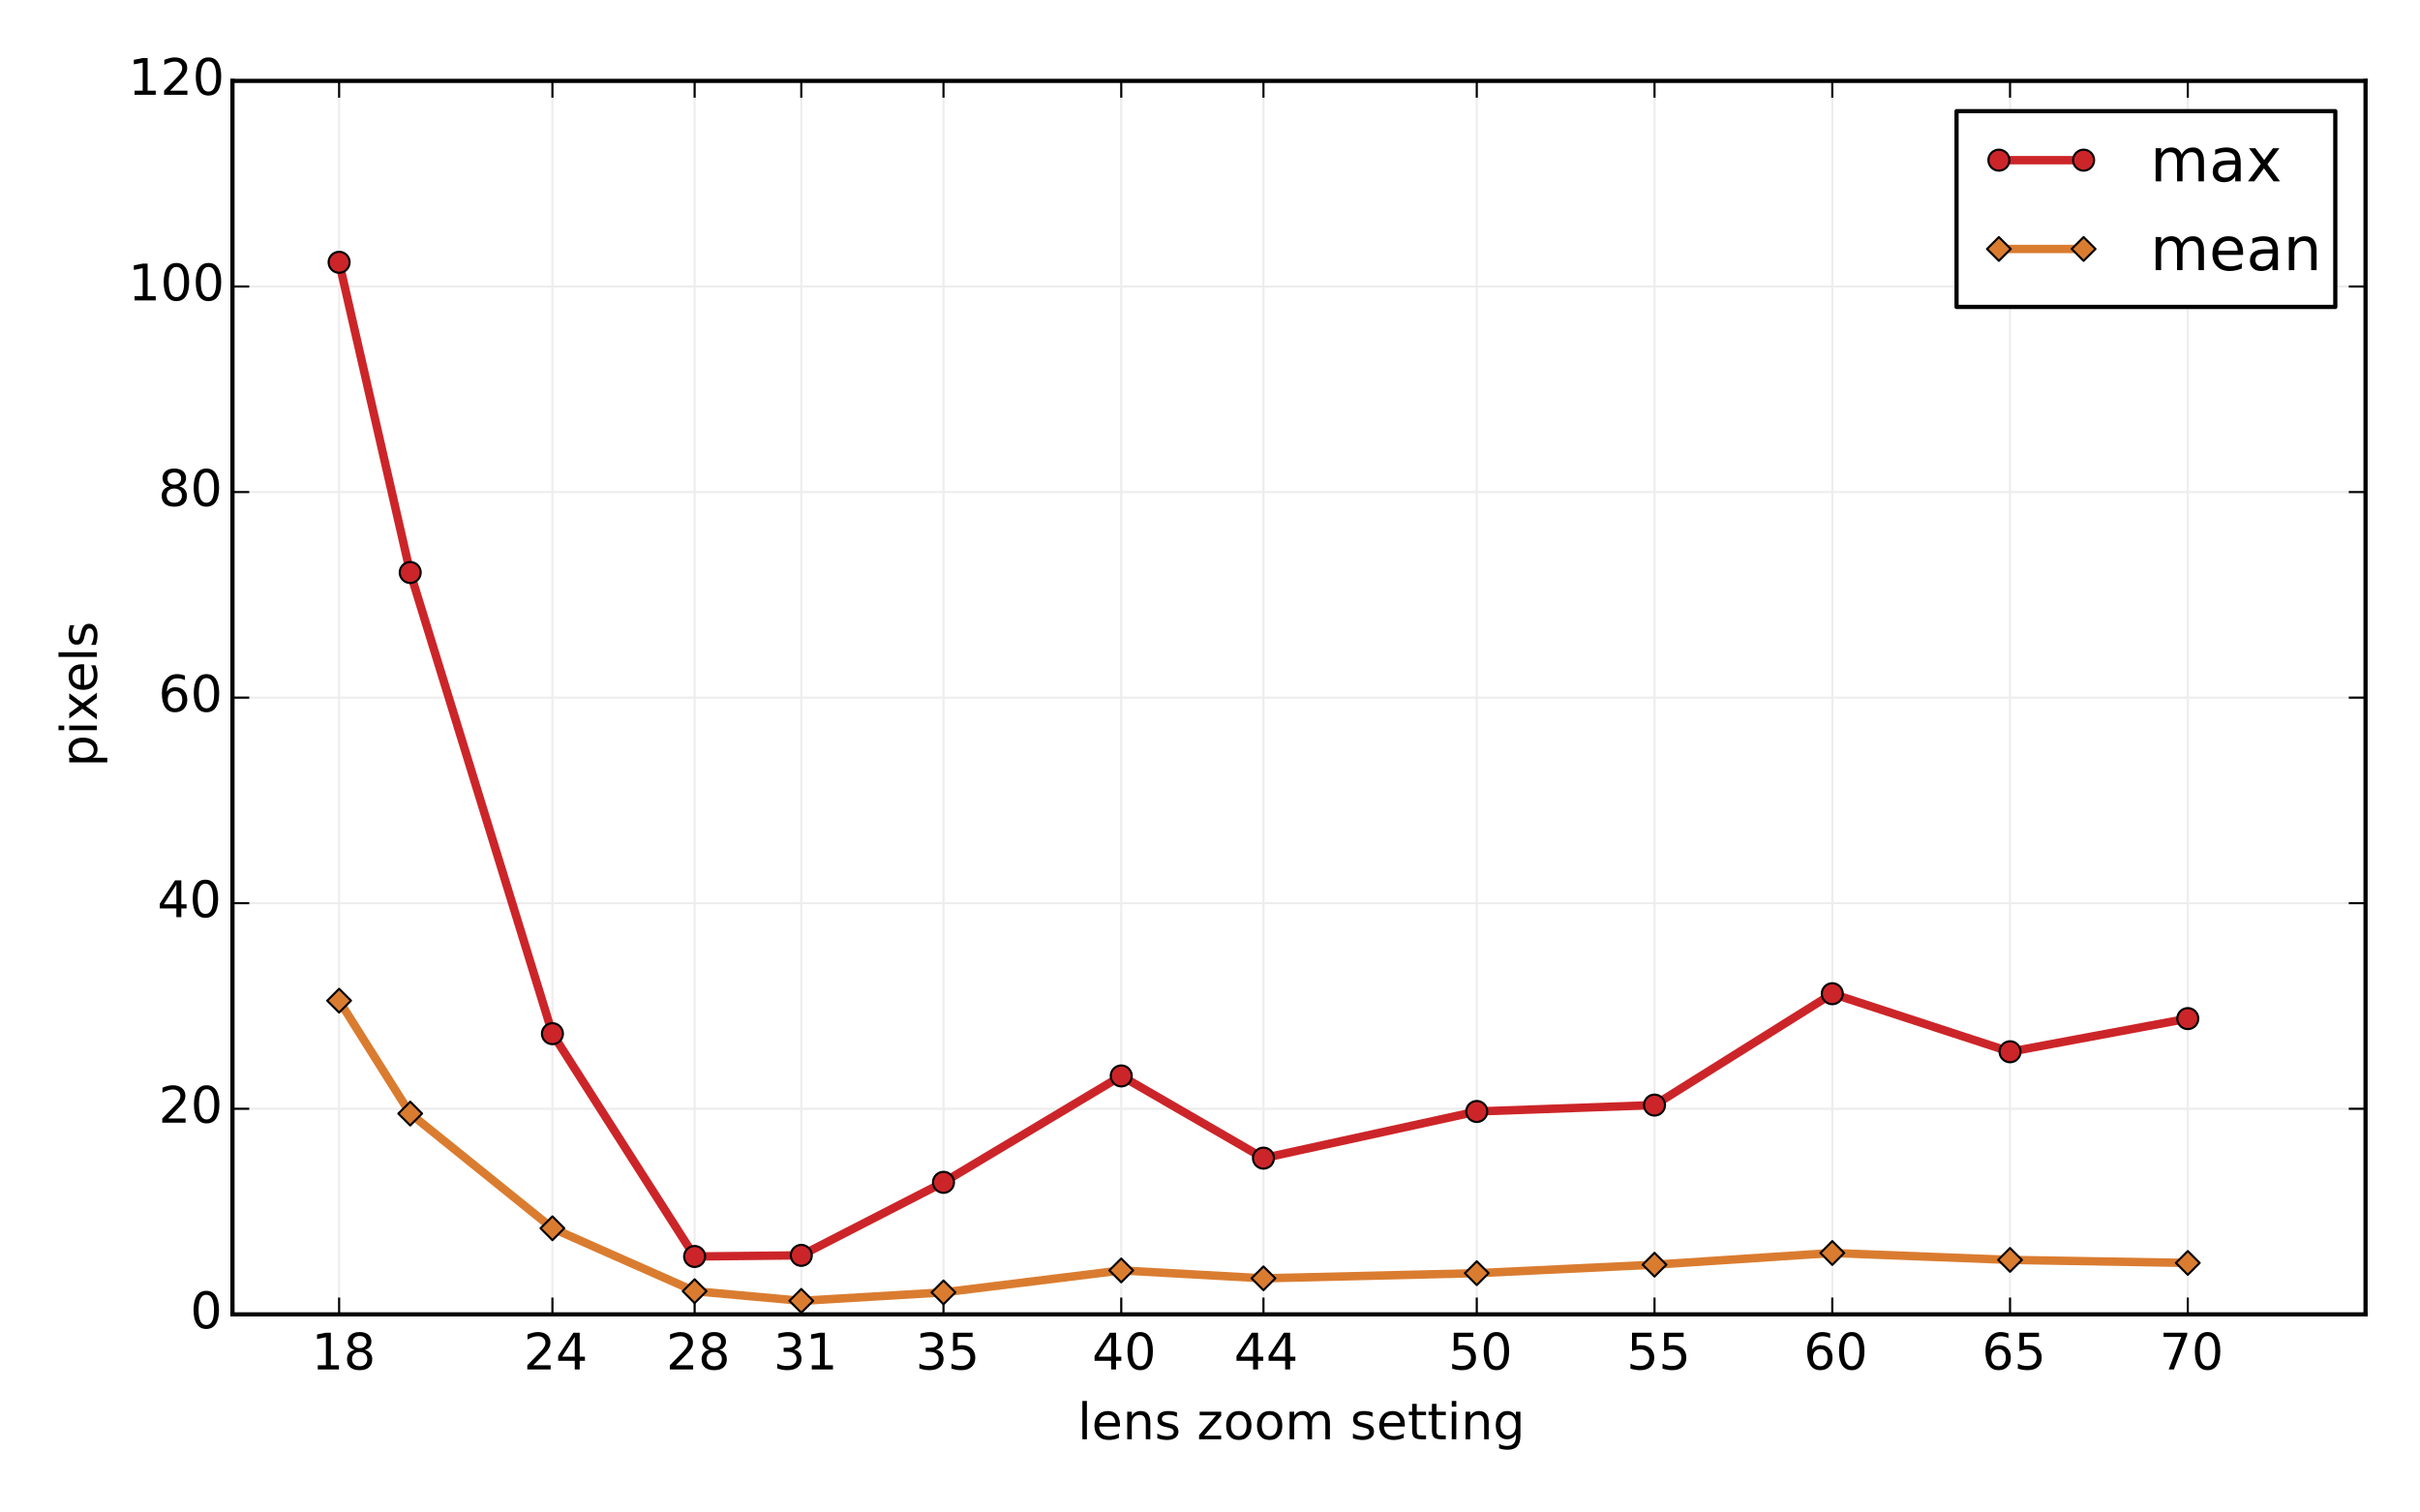 <?xml version="1.0" encoding="utf-8" standalone="no"?>
<!DOCTYPE svg PUBLIC "-//W3C//DTD SVG 1.1//EN"
  "http://www.w3.org/Graphics/SVG/1.1/DTD/svg11.dtd">
<!-- Created with matplotlib (http://matplotlib.org/) -->
<svg height="360pt" version="1.1" viewBox="0 0 576 360" width="576pt" xmlns="http://www.w3.org/2000/svg" xmlns:xlink="http://www.w3.org/1999/xlink">
 <defs>
  <style type="text/css">
*{stroke-linecap:butt;stroke-linejoin:round;}
  </style>
 </defs>
 <g id="figure_1">
  <g id="patch_1">
   <path d="
M0 360
L576 360
L576 0
L0 0
z
" style="fill:#ffffff;"/>
  </g>
  <g id="axes_1">
   <g id="patch_2">
    <path d="
M55.33 312.84
L563.04 312.84
L563.04 19.26
L55.33 19.26
z
" style="fill:#ffffff;"/>
   </g>
   <g id="matplotlib.axis_1">
    <g id="xtick_1">
     <g id="line2d_1">
      <path clip-path="url(#p287b184e7b)" d="
M80.716 312.84
L80.716 19.26" style="fill:none;stroke:#ededed;stroke-linecap:square;stroke-width:0.5;"/>
     </g>
     <g id="line2d_2">
      <defs>
       <path d="
M0 0
L0 -4" id="m93b0483c22" style="stroke:#000000;stroke-width:0.5;"/>
      </defs>
      <g>
       <use style="stroke:#000000;stroke-width:0.5;" x="80.716" xlink:href="#m93b0483c22" y="312.84"/>
      </g>
     </g>
     <g id="line2d_3">
      <defs>
       <path d="
M0 0
L0 4" id="m741efc42ff" style="stroke:#000000;stroke-width:0.5;"/>
      </defs>
      <g>
       <use style="stroke:#000000;stroke-width:0.5;" x="80.716" xlink:href="#m741efc42ff" y="19.26"/>
      </g>
     </g>
     <g id="text_1">
      <!-- 18 -->
      <defs>
       <path d="
M31.781 34.625
Q24.75 34.625 20.719 30.859
Q16.703 27.094 16.703 20.516
Q16.703 13.922 20.719 10.156
Q24.75 6.391 31.781 6.391
Q38.812 6.391 42.859 10.172
Q46.922 13.969 46.922 20.516
Q46.922 27.094 42.891 30.859
Q38.875 34.625 31.781 34.625
M21.922 38.812
Q15.578 40.375 12.031 44.719
Q8.5 49.078 8.5 55.328
Q8.5 64.062 14.719 69.141
Q20.953 74.219 31.781 74.219
Q42.672 74.219 48.875 69.141
Q55.078 64.062 55.078 55.328
Q55.078 49.078 51.531 44.719
Q48 40.375 41.703 38.812
Q48.828 37.156 52.797 32.312
Q56.781 27.484 56.781 20.516
Q56.781 9.906 50.312 4.234
Q43.844 -1.422 31.781 -1.422
Q19.734 -1.422 13.25 4.234
Q6.781 9.906 6.781 20.516
Q6.781 27.484 10.781 32.312
Q14.797 37.156 21.922 38.812
M18.312 54.391
Q18.312 48.734 21.844 45.562
Q25.391 42.391 31.781 42.391
Q38.141 42.391 41.719 45.562
Q45.312 48.734 45.312 54.391
Q45.312 60.062 41.719 63.234
Q38.141 66.406 31.781 66.406
Q25.391 66.406 21.844 63.234
Q18.312 60.062 18.312 54.391" id="BitstreamVeraSans-Roman-38"/>
       <path d="
M12.406 8.297
L28.516 8.297
L28.516 63.922
L10.984 60.406
L10.984 69.391
L28.422 72.906
L38.281 72.906
L38.281 8.297
L54.391 8.297
L54.391 0
L12.406 0
z
" id="BitstreamVeraSans-Roman-31"/>
      </defs>
      <g transform="translate(74.15 325.958)scale(0.12 -0.12)">
       <use xlink:href="#BitstreamVeraSans-Roman-31"/>
       <use x="63.623" xlink:href="#BitstreamVeraSans-Roman-38"/>
      </g>
     </g>
    </g>
    <g id="xtick_2">
     <g id="line2d_4">
      <path clip-path="url(#p287b184e7b)" d="
M131.487 312.84
L131.487 19.26" style="fill:none;stroke:#ededed;stroke-linecap:square;stroke-width:0.5;"/>
     </g>
     <g id="line2d_5">
      <g>
       <use style="stroke:#000000;stroke-width:0.5;" x="131.487" xlink:href="#m93b0483c22" y="312.84"/>
      </g>
     </g>
     <g id="line2d_6">
      <g>
       <use style="stroke:#000000;stroke-width:0.5;" x="131.487" xlink:href="#m741efc42ff" y="19.26"/>
      </g>
     </g>
     <g id="text_2">
      <!-- 24 -->
      <defs>
       <path d="
M19.188 8.297
L53.609 8.297
L53.609 0
L7.328 0
L7.328 8.297
Q12.938 14.109 22.625 23.891
Q32.328 33.688 34.812 36.531
Q39.547 41.844 41.422 45.531
Q43.312 49.219 43.312 52.781
Q43.312 58.594 39.234 62.25
Q35.156 65.922 28.609 65.922
Q23.969 65.922 18.812 64.312
Q13.672 62.703 7.812 59.422
L7.812 69.391
Q13.766 71.781 18.938 73
Q24.125 74.219 28.422 74.219
Q39.75 74.219 46.484 68.547
Q53.219 62.891 53.219 53.422
Q53.219 48.922 51.531 44.891
Q49.859 40.875 45.406 35.406
Q44.188 33.984 37.641 27.219
Q31.109 20.453 19.188 8.297" id="BitstreamVeraSans-Roman-32"/>
       <path d="
M37.797 64.312
L12.891 25.391
L37.797 25.391
z

M35.203 72.906
L47.609 72.906
L47.609 25.391
L58.016 25.391
L58.016 17.188
L47.609 17.188
L47.609 0
L37.797 0
L37.797 17.188
L4.891 17.188
L4.891 26.703
z
" id="BitstreamVeraSans-Roman-34"/>
      </defs>
      <g transform="translate(124.628 325.958)scale(0.12 -0.12)">
       <use xlink:href="#BitstreamVeraSans-Roman-32"/>
       <use x="63.623" xlink:href="#BitstreamVeraSans-Roman-34"/>
      </g>
     </g>
    </g>
    <g id="xtick_3">
     <g id="line2d_7">
      <path clip-path="url(#p287b184e7b)" d="
M165.334 312.84
L165.334 19.26" style="fill:none;stroke:#ededed;stroke-linecap:square;stroke-width:0.5;"/>
     </g>
     <g id="line2d_8">
      <g>
       <use style="stroke:#000000;stroke-width:0.5;" x="165.334" xlink:href="#m93b0483c22" y="312.84"/>
      </g>
     </g>
     <g id="line2d_9">
      <g>
       <use style="stroke:#000000;stroke-width:0.5;" x="165.334" xlink:href="#m741efc42ff" y="19.26"/>
      </g>
     </g>
     <g id="text_3">
      <!-- 28 -->
      <g transform="translate(158.549 325.958)scale(0.12 -0.12)">
       <use xlink:href="#BitstreamVeraSans-Roman-32"/>
       <use x="63.623" xlink:href="#BitstreamVeraSans-Roman-38"/>
      </g>
     </g>
    </g>
    <g id="xtick_4">
     <g id="line2d_10">
      <path clip-path="url(#p287b184e7b)" d="
M190.72 312.84
L190.72 19.26" style="fill:none;stroke:#ededed;stroke-linecap:square;stroke-width:0.5;"/>
     </g>
     <g id="line2d_11">
      <g>
       <use style="stroke:#000000;stroke-width:0.5;" x="190.72" xlink:href="#m93b0483c22" y="312.84"/>
      </g>
     </g>
     <g id="line2d_12">
      <g>
       <use style="stroke:#000000;stroke-width:0.5;" x="190.72" xlink:href="#m741efc42ff" y="19.26"/>
      </g>
     </g>
     <g id="text_4">
      <!-- 31 -->
      <defs>
       <path d="
M40.578 39.312
Q47.656 37.797 51.625 33
Q55.609 28.219 55.609 21.188
Q55.609 10.406 48.188 4.484
Q40.766 -1.422 27.094 -1.422
Q22.516 -1.422 17.656 -0.516
Q12.797 0.391 7.625 2.203
L7.625 11.719
Q11.719 9.328 16.594 8.109
Q21.484 6.891 26.812 6.891
Q36.078 6.891 40.938 10.547
Q45.797 14.203 45.797 21.188
Q45.797 27.641 41.281 31.266
Q36.766 34.906 28.719 34.906
L20.219 34.906
L20.219 43.016
L29.109 43.016
Q36.375 43.016 40.234 45.922
Q44.094 48.828 44.094 54.297
Q44.094 59.906 40.109 62.906
Q36.141 65.922 28.719 65.922
Q24.656 65.922 20.016 65.031
Q15.375 64.156 9.812 62.312
L9.812 71.094
Q15.438 72.656 20.344 73.438
Q25.25 74.219 29.594 74.219
Q40.828 74.219 47.359 69.109
Q53.906 64.016 53.906 55.328
Q53.906 49.266 50.438 45.094
Q46.969 40.922 40.578 39.312" id="BitstreamVeraSans-Roman-33"/>
      </defs>
      <g transform="translate(184.096 325.958)scale(0.12 -0.12)">
       <use xlink:href="#BitstreamVeraSans-Roman-33"/>
       <use x="63.623" xlink:href="#BitstreamVeraSans-Roman-31"/>
      </g>
     </g>
    </g>
    <g id="xtick_5">
     <g id="line2d_13">
      <path clip-path="url(#p287b184e7b)" d="
M224.567 312.84
L224.567 19.26" style="fill:none;stroke:#ededed;stroke-linecap:square;stroke-width:0.5;"/>
     </g>
     <g id="line2d_14">
      <g>
       <use style="stroke:#000000;stroke-width:0.5;" x="224.567" xlink:href="#m93b0483c22" y="312.84"/>
      </g>
     </g>
     <g id="line2d_15">
      <g>
       <use style="stroke:#000000;stroke-width:0.5;" x="224.567" xlink:href="#m741efc42ff" y="19.26"/>
      </g>
     </g>
     <g id="text_5">
      <!-- 35 -->
      <defs>
       <path d="
M10.797 72.906
L49.516 72.906
L49.516 64.594
L19.828 64.594
L19.828 46.734
Q21.969 47.469 24.109 47.828
Q26.266 48.188 28.422 48.188
Q40.625 48.188 47.75 41.5
Q54.891 34.812 54.891 23.391
Q54.891 11.625 47.562 5.094
Q40.234 -1.422 26.906 -1.422
Q22.312 -1.422 17.547 -0.641
Q12.797 0.141 7.719 1.703
L7.719 11.625
Q12.109 9.234 16.797 8.062
Q21.484 6.891 26.703 6.891
Q35.156 6.891 40.078 11.328
Q45.016 15.766 45.016 23.391
Q45.016 31 40.078 35.438
Q35.156 39.891 26.703 39.891
Q22.75 39.891 18.812 39.016
Q14.891 38.141 10.797 36.281
z
" id="BitstreamVeraSans-Roman-35"/>
      </defs>
      <g transform="translate(217.913 325.958)scale(0.12 -0.12)">
       <use xlink:href="#BitstreamVeraSans-Roman-33"/>
       <use x="63.623" xlink:href="#BitstreamVeraSans-Roman-35"/>
      </g>
     </g>
    </g>
    <g id="xtick_6">
     <g id="line2d_16">
      <path clip-path="url(#p287b184e7b)" d="
M266.876 312.84
L266.876 19.26" style="fill:none;stroke:#ededed;stroke-linecap:square;stroke-width:0.5;"/>
     </g>
     <g id="line2d_17">
      <g>
       <use style="stroke:#000000;stroke-width:0.5;" x="266.876" xlink:href="#m93b0483c22" y="312.84"/>
      </g>
     </g>
     <g id="line2d_18">
      <g>
       <use style="stroke:#000000;stroke-width:0.5;" x="266.876" xlink:href="#m741efc42ff" y="19.26"/>
      </g>
     </g>
     <g id="text_6">
      <!-- 40 -->
      <defs>
       <path d="
M31.781 66.406
Q24.172 66.406 20.328 58.906
Q16.5 51.422 16.5 36.375
Q16.5 21.391 20.328 13.891
Q24.172 6.391 31.781 6.391
Q39.453 6.391 43.281 13.891
Q47.125 21.391 47.125 36.375
Q47.125 51.422 43.281 58.906
Q39.453 66.406 31.781 66.406
M31.781 74.219
Q44.047 74.219 50.516 64.516
Q56.984 54.828 56.984 36.375
Q56.984 17.969 50.516 8.266
Q44.047 -1.422 31.781 -1.422
Q19.531 -1.422 13.062 8.266
Q6.594 17.969 6.594 36.375
Q6.594 54.828 13.062 64.516
Q19.531 74.219 31.781 74.219" id="BitstreamVeraSans-Roman-30"/>
      </defs>
      <g transform="translate(259.933 325.958)scale(0.12 -0.12)">
       <use xlink:href="#BitstreamVeraSans-Roman-34"/>
       <use x="63.623" xlink:href="#BitstreamVeraSans-Roman-30"/>
      </g>
     </g>
    </g>
    <g id="xtick_7">
     <g id="line2d_19">
      <path clip-path="url(#p287b184e7b)" d="
M300.723 312.84
L300.723 19.26" style="fill:none;stroke:#ededed;stroke-linecap:square;stroke-width:0.5;"/>
     </g>
     <g id="line2d_20">
      <g>
       <use style="stroke:#000000;stroke-width:0.5;" x="300.723" xlink:href="#m93b0483c22" y="312.84"/>
      </g>
     </g>
     <g id="line2d_21">
      <g>
       <use style="stroke:#000000;stroke-width:0.5;" x="300.723" xlink:href="#m741efc42ff" y="19.26"/>
      </g>
     </g>
     <g id="text_7">
      <!-- 44 -->
      <g transform="translate(293.718 325.958)scale(0.12 -0.12)">
       <use xlink:href="#BitstreamVeraSans-Roman-34"/>
       <use x="63.623" xlink:href="#BitstreamVeraSans-Roman-34"/>
      </g>
     </g>
    </g>
    <g id="xtick_8">
     <g id="line2d_22">
      <path clip-path="url(#p287b184e7b)" d="
M351.494 312.84
L351.494 19.26" style="fill:none;stroke:#ededed;stroke-linecap:square;stroke-width:0.5;"/>
     </g>
     <g id="line2d_23">
      <g>
       <use style="stroke:#000000;stroke-width:0.5;" x="351.494" xlink:href="#m93b0483c22" y="312.84"/>
      </g>
     </g>
     <g id="line2d_24">
      <g>
       <use style="stroke:#000000;stroke-width:0.5;" x="351.494" xlink:href="#m741efc42ff" y="19.26"/>
      </g>
     </g>
     <g id="text_8">
      <!-- 50 -->
      <g transform="translate(344.721 325.958)scale(0.12 -0.12)">
       <use xlink:href="#BitstreamVeraSans-Roman-35"/>
       <use x="63.623" xlink:href="#BitstreamVeraSans-Roman-30"/>
      </g>
     </g>
    </g>
    <g id="xtick_9">
     <g id="line2d_25">
      <path clip-path="url(#p287b184e7b)" d="
M393.803 312.84
L393.803 19.26" style="fill:none;stroke:#ededed;stroke-linecap:square;stroke-width:0.5;"/>
     </g>
     <g id="line2d_26">
      <g>
       <use style="stroke:#000000;stroke-width:0.5;" x="393.803" xlink:href="#m93b0483c22" y="312.84"/>
      </g>
     </g>
     <g id="line2d_27">
      <g>
       <use style="stroke:#000000;stroke-width:0.5;" x="393.803" xlink:href="#m741efc42ff" y="19.26"/>
      </g>
     </g>
     <g id="text_9">
      <!-- 55 -->
      <g transform="translate(387.156 325.958)scale(0.12 -0.12)">
       <use xlink:href="#BitstreamVeraSans-Roman-35"/>
       <use x="63.623" xlink:href="#BitstreamVeraSans-Roman-35"/>
      </g>
     </g>
    </g>
    <g id="xtick_10">
     <g id="line2d_28">
      <path clip-path="url(#p287b184e7b)" d="
M436.113 312.84
L436.113 19.26" style="fill:none;stroke:#ededed;stroke-linecap:square;stroke-width:0.5;"/>
     </g>
     <g id="line2d_29">
      <g>
       <use style="stroke:#000000;stroke-width:0.5;" x="436.113" xlink:href="#m93b0483c22" y="312.84"/>
      </g>
     </g>
     <g id="line2d_30">
      <g>
       <use style="stroke:#000000;stroke-width:0.5;" x="436.113" xlink:href="#m741efc42ff" y="19.26"/>
      </g>
     </g>
     <g id="text_10">
      <!-- 60 -->
      <defs>
       <path d="
M33.016 40.375
Q26.375 40.375 22.484 35.828
Q18.609 31.297 18.609 23.391
Q18.609 15.531 22.484 10.953
Q26.375 6.391 33.016 6.391
Q39.656 6.391 43.531 10.953
Q47.406 15.531 47.406 23.391
Q47.406 31.297 43.531 35.828
Q39.656 40.375 33.016 40.375
M52.594 71.297
L52.594 62.312
Q48.875 64.062 45.094 64.984
Q41.312 65.922 37.594 65.922
Q27.828 65.922 22.672 59.328
Q17.531 52.734 16.797 39.406
Q19.672 43.656 24.016 45.922
Q28.375 48.188 33.594 48.188
Q44.578 48.188 50.953 41.516
Q57.328 34.859 57.328 23.391
Q57.328 12.156 50.688 5.359
Q44.047 -1.422 33.016 -1.422
Q20.359 -1.422 13.672 8.266
Q6.984 17.969 6.984 36.375
Q6.984 53.656 15.188 63.938
Q23.391 74.219 37.203 74.219
Q40.922 74.219 44.703 73.484
Q48.484 72.75 52.594 71.297" id="BitstreamVeraSans-Roman-36"/>
      </defs>
      <g transform="translate(429.295 325.958)scale(0.12 -0.12)">
       <use xlink:href="#BitstreamVeraSans-Roman-36"/>
       <use x="63.623" xlink:href="#BitstreamVeraSans-Roman-30"/>
      </g>
     </g>
    </g>
    <g id="xtick_11">
     <g id="line2d_31">
      <path clip-path="url(#p287b184e7b)" d="
M478.422 312.84
L478.422 19.26" style="fill:none;stroke:#ededed;stroke-linecap:square;stroke-width:0.5;"/>
     </g>
     <g id="line2d_32">
      <g>
       <use style="stroke:#000000;stroke-width:0.5;" x="478.422" xlink:href="#m93b0483c22" y="312.84"/>
      </g>
     </g>
     <g id="line2d_33">
      <g>
       <use style="stroke:#000000;stroke-width:0.5;" x="478.422" xlink:href="#m741efc42ff" y="19.26"/>
      </g>
     </g>
     <g id="text_11">
      <!-- 65 -->
      <g transform="translate(471.73 325.958)scale(0.12 -0.12)">
       <use xlink:href="#BitstreamVeraSans-Roman-36"/>
       <use x="63.623" xlink:href="#BitstreamVeraSans-Roman-35"/>
      </g>
     </g>
    </g>
    <g id="xtick_12">
     <g id="line2d_34">
      <path clip-path="url(#p287b184e7b)" d="
M520.731 312.84
L520.731 19.26" style="fill:none;stroke:#ededed;stroke-linecap:square;stroke-width:0.5;"/>
     </g>
     <g id="line2d_35">
      <g>
       <use style="stroke:#000000;stroke-width:0.5;" x="520.731" xlink:href="#m93b0483c22" y="312.84"/>
      </g>
     </g>
     <g id="line2d_36">
      <g>
       <use style="stroke:#000000;stroke-width:0.5;" x="520.731" xlink:href="#m741efc42ff" y="19.26"/>
      </g>
     </g>
     <g id="text_12">
      <!-- 70 -->
      <defs>
       <path d="
M8.203 72.906
L55.078 72.906
L55.078 68.703
L28.609 0
L18.312 0
L43.219 64.594
L8.203 64.594
z
" id="BitstreamVeraSans-Roman-37"/>
      </defs>
      <g transform="translate(513.986 325.958)scale(0.12 -0.12)">
       <use xlink:href="#BitstreamVeraSans-Roman-37"/>
       <use x="63.623" xlink:href="#BitstreamVeraSans-Roman-30"/>
      </g>
     </g>
    </g>
    <g id="text_13">
     <!-- lens zoom setting -->
     <defs>
      <path id="BitstreamVeraSans-Roman-20"/>
      <path d="
M54.891 33.016
L54.891 0
L45.906 0
L45.906 32.719
Q45.906 40.484 42.875 44.328
Q39.844 48.188 33.797 48.188
Q26.516 48.188 22.312 43.547
Q18.109 38.922 18.109 30.906
L18.109 0
L9.078 0
L9.078 54.688
L18.109 54.688
L18.109 46.188
Q21.344 51.125 25.703 53.562
Q30.078 56 35.797 56
Q45.219 56 50.047 50.172
Q54.891 44.344 54.891 33.016" id="BitstreamVeraSans-Roman-6e"/>
      <path d="
M52 44.188
Q55.375 50.25 60.062 53.125
Q64.75 56 71.094 56
Q79.641 56 84.281 50.016
Q88.922 44.047 88.922 33.016
L88.922 0
L79.891 0
L79.891 32.719
Q79.891 40.578 77.094 44.375
Q74.312 48.188 68.609 48.188
Q61.625 48.188 57.562 43.547
Q53.516 38.922 53.516 30.906
L53.516 0
L44.484 0
L44.484 32.719
Q44.484 40.625 41.703 44.406
Q38.922 48.188 33.109 48.188
Q26.219 48.188 22.156 43.531
Q18.109 38.875 18.109 30.906
L18.109 0
L9.078 0
L9.078 54.688
L18.109 54.688
L18.109 46.188
Q21.188 51.219 25.484 53.609
Q29.781 56 35.688 56
Q41.656 56 45.828 52.969
Q50 49.953 52 44.188" id="BitstreamVeraSans-Roman-6d"/>
      <path d="
M30.609 48.391
Q23.391 48.391 19.188 42.75
Q14.984 37.109 14.984 27.297
Q14.984 17.484 19.156 11.844
Q23.344 6.203 30.609 6.203
Q37.797 6.203 41.984 11.859
Q46.188 17.531 46.188 27.297
Q46.188 37.016 41.984 42.703
Q37.797 48.391 30.609 48.391
M30.609 56
Q42.328 56 49.016 48.375
Q55.719 40.766 55.719 27.297
Q55.719 13.875 49.016 6.219
Q42.328 -1.422 30.609 -1.422
Q18.844 -1.422 12.172 6.219
Q5.516 13.875 5.516 27.297
Q5.516 40.766 12.172 48.375
Q18.844 56 30.609 56" id="BitstreamVeraSans-Roman-6f"/>
      <path d="
M9.422 75.984
L18.406 75.984
L18.406 0
L9.422 0
z
" id="BitstreamVeraSans-Roman-6c"/>
      <path d="
M5.516 54.688
L48.188 54.688
L48.188 46.484
L14.406 7.172
L48.188 7.172
L48.188 0
L4.297 0
L4.297 8.203
L38.094 47.516
L5.516 47.516
z
" id="BitstreamVeraSans-Roman-7a"/>
      <path d="
M9.422 54.688
L18.406 54.688
L18.406 0
L9.422 0
z

M9.422 75.984
L18.406 75.984
L18.406 64.594
L9.422 64.594
z
" id="BitstreamVeraSans-Roman-69"/>
      <path d="
M56.203 29.594
L56.203 25.203
L14.891 25.203
Q15.484 15.922 20.484 11.062
Q25.484 6.203 34.422 6.203
Q39.594 6.203 44.453 7.469
Q49.312 8.734 54.109 11.281
L54.109 2.781
Q49.266 0.734 44.188 -0.344
Q39.109 -1.422 33.891 -1.422
Q20.797 -1.422 13.156 6.188
Q5.516 13.812 5.516 26.812
Q5.516 40.234 12.766 48.109
Q20.016 56 32.328 56
Q43.359 56 49.781 48.891
Q56.203 41.797 56.203 29.594
M47.219 32.234
Q47.125 39.594 43.094 43.984
Q39.062 48.391 32.422 48.391
Q24.906 48.391 20.391 44.141
Q15.875 39.891 15.188 32.172
z
" id="BitstreamVeraSans-Roman-65"/>
      <path d="
M18.312 70.219
L18.312 54.688
L36.812 54.688
L36.812 47.703
L18.312 47.703
L18.312 18.016
Q18.312 11.328 20.141 9.422
Q21.969 7.516 27.594 7.516
L36.812 7.516
L36.812 0
L27.594 0
Q17.188 0 13.234 3.875
Q9.281 7.766 9.281 18.016
L9.281 47.703
L2.688 47.703
L2.688 54.688
L9.281 54.688
L9.281 70.219
z
" id="BitstreamVeraSans-Roman-74"/>
      <path d="
M44.281 53.078
L44.281 44.578
Q40.484 46.531 36.375 47.5
Q32.281 48.484 27.875 48.484
Q21.188 48.484 17.844 46.438
Q14.5 44.391 14.5 40.281
Q14.5 37.156 16.891 35.375
Q19.281 33.594 26.516 31.984
L29.594 31.297
Q39.156 29.25 43.188 25.516
Q47.219 21.781 47.219 15.094
Q47.219 7.469 41.188 3.016
Q35.156 -1.422 24.609 -1.422
Q20.219 -1.422 15.453 -0.562
Q10.688 0.297 5.422 2
L5.422 11.281
Q10.406 8.688 15.234 7.391
Q20.062 6.109 24.812 6.109
Q31.156 6.109 34.562 8.281
Q37.984 10.453 37.984 14.406
Q37.984 18.062 35.516 20.016
Q33.062 21.969 24.703 23.781
L21.578 24.516
Q13.234 26.266 9.516 29.906
Q5.812 33.547 5.812 39.891
Q5.812 47.609 11.281 51.797
Q16.75 56 26.812 56
Q31.781 56 36.172 55.266
Q40.578 54.547 44.281 53.078" id="BitstreamVeraSans-Roman-73"/>
      <path d="
M45.406 27.984
Q45.406 37.75 41.375 43.109
Q37.359 48.484 30.078 48.484
Q22.859 48.484 18.828 43.109
Q14.797 37.75 14.797 27.984
Q14.797 18.266 18.828 12.891
Q22.859 7.516 30.078 7.516
Q37.359 7.516 41.375 12.891
Q45.406 18.266 45.406 27.984
M54.391 6.781
Q54.391 -7.172 48.188 -13.984
Q42 -20.797 29.203 -20.797
Q24.469 -20.797 20.266 -20.094
Q16.062 -19.391 12.109 -17.922
L12.109 -9.188
Q16.062 -11.328 19.922 -12.344
Q23.781 -13.375 27.781 -13.375
Q36.625 -13.375 41.016 -8.766
Q45.406 -4.156 45.406 5.172
L45.406 9.625
Q42.625 4.781 38.281 2.391
Q33.938 0 27.875 0
Q17.828 0 11.672 7.656
Q5.516 15.328 5.516 27.984
Q5.516 40.672 11.672 48.328
Q17.828 56 27.875 56
Q33.938 56 38.281 53.609
Q42.625 51.219 45.406 46.391
L45.406 54.688
L54.391 54.688
z
" id="BitstreamVeraSans-Roman-67"/>
     </defs>
     <g transform="translate(256.494 342.572)scale(0.12 -0.12)">
      <use xlink:href="#BitstreamVeraSans-Roman-6c"/>
      <use x="27.783" xlink:href="#BitstreamVeraSans-Roman-65"/>
      <use x="89.307" xlink:href="#BitstreamVeraSans-Roman-6e"/>
      <use x="152.686" xlink:href="#BitstreamVeraSans-Roman-73"/>
      <use x="204.785" xlink:href="#BitstreamVeraSans-Roman-20"/>
      <use x="236.572" xlink:href="#BitstreamVeraSans-Roman-7a"/>
      <use x="289.062" xlink:href="#BitstreamVeraSans-Roman-6f"/>
      <use x="350.244" xlink:href="#BitstreamVeraSans-Roman-6f"/>
      <use x="411.426" xlink:href="#BitstreamVeraSans-Roman-6d"/>
      <use x="508.838" xlink:href="#BitstreamVeraSans-Roman-20"/>
      <use x="540.625" xlink:href="#BitstreamVeraSans-Roman-73"/>
      <use x="592.725" xlink:href="#BitstreamVeraSans-Roman-65"/>
      <use x="654.248" xlink:href="#BitstreamVeraSans-Roman-74"/>
      <use x="693.457" xlink:href="#BitstreamVeraSans-Roman-74"/>
      <use x="732.666" xlink:href="#BitstreamVeraSans-Roman-69"/>
      <use x="760.449" xlink:href="#BitstreamVeraSans-Roman-6e"/>
      <use x="823.828" xlink:href="#BitstreamVeraSans-Roman-67"/>
     </g>
    </g>
   </g>
   <g id="matplotlib.axis_2">
    <g id="ytick_1">
     <g id="line2d_37">
      <path clip-path="url(#p287b184e7b)" d="
M55.33 312.84
L563.04 312.84" style="fill:none;stroke:#ededed;stroke-linecap:square;stroke-width:0.5;"/>
     </g>
     <g id="line2d_38">
      <defs>
       <path d="
M0 0
L4 0" id="m728421d6d4" style="stroke:#000000;stroke-width:0.5;"/>
      </defs>
      <g>
       <use style="stroke:#000000;stroke-width:0.5;" x="55.33" xlink:href="#m728421d6d4" y="312.84"/>
      </g>
     </g>
     <g id="line2d_39">
      <defs>
       <path d="
M0 0
L-4 0" id="mcb0005524f" style="stroke:#000000;stroke-width:0.5;"/>
      </defs>
      <g>
       <use style="stroke:#000000;stroke-width:0.5;" x="563.04" xlink:href="#mcb0005524f" y="312.84"/>
      </g>
     </g>
     <g id="text_14">
      <!-- 0 -->
      <g transform="translate(45.283 316.151)scale(0.12 -0.12)">
       <use xlink:href="#BitstreamVeraSans-Roman-30"/>
      </g>
     </g>
    </g>
    <g id="ytick_2">
     <g id="line2d_40">
      <path clip-path="url(#p287b184e7b)" d="
M55.33 263.91
L563.04 263.91" style="fill:none;stroke:#ededed;stroke-linecap:square;stroke-width:0.5;"/>
     </g>
     <g id="line2d_41">
      <g>
       <use style="stroke:#000000;stroke-width:0.5;" x="55.33" xlink:href="#m728421d6d4" y="263.91"/>
      </g>
     </g>
     <g id="line2d_42">
      <g>
       <use style="stroke:#000000;stroke-width:0.5;" x="563.04" xlink:href="#mcb0005524f" y="263.91"/>
      </g>
     </g>
     <g id="text_15">
      <!-- 20 -->
      <g transform="translate(37.737 267.221)scale(0.12 -0.12)">
       <use xlink:href="#BitstreamVeraSans-Roman-32"/>
       <use x="63.623" xlink:href="#BitstreamVeraSans-Roman-30"/>
      </g>
     </g>
    </g>
    <g id="ytick_3">
     <g id="line2d_43">
      <path clip-path="url(#p287b184e7b)" d="
M55.33 214.98
L563.04 214.98" style="fill:none;stroke:#ededed;stroke-linecap:square;stroke-width:0.5;"/>
     </g>
     <g id="line2d_44">
      <g>
       <use style="stroke:#000000;stroke-width:0.5;" x="55.33" xlink:href="#m728421d6d4" y="214.98"/>
      </g>
     </g>
     <g id="line2d_45">
      <g>
       <use style="stroke:#000000;stroke-width:0.5;" x="563.04" xlink:href="#mcb0005524f" y="214.98"/>
      </g>
     </g>
     <g id="text_16">
      <!-- 40 -->
      <g transform="translate(37.444 218.291)scale(0.12 -0.12)">
       <use xlink:href="#BitstreamVeraSans-Roman-34"/>
       <use x="63.623" xlink:href="#BitstreamVeraSans-Roman-30"/>
      </g>
     </g>
    </g>
    <g id="ytick_4">
     <g id="line2d_46">
      <path clip-path="url(#p287b184e7b)" d="
M55.33 166.05
L563.04 166.05" style="fill:none;stroke:#ededed;stroke-linecap:square;stroke-width:0.5;"/>
     </g>
     <g id="line2d_47">
      <g>
       <use style="stroke:#000000;stroke-width:0.5;" x="55.33" xlink:href="#m728421d6d4" y="166.05"/>
      </g>
     </g>
     <g id="line2d_48">
      <g>
       <use style="stroke:#000000;stroke-width:0.5;" x="563.04" xlink:href="#mcb0005524f" y="166.05"/>
      </g>
     </g>
     <g id="text_17">
      <!-- 60 -->
      <g transform="translate(37.695 169.361)scale(0.12 -0.12)">
       <use xlink:href="#BitstreamVeraSans-Roman-36"/>
       <use x="63.623" xlink:href="#BitstreamVeraSans-Roman-30"/>
      </g>
     </g>
    </g>
    <g id="ytick_5">
     <g id="line2d_49">
      <path clip-path="url(#p287b184e7b)" d="
M55.33 117.12
L563.04 117.12" style="fill:none;stroke:#ededed;stroke-linecap:square;stroke-width:0.5;"/>
     </g>
     <g id="line2d_50">
      <g>
       <use style="stroke:#000000;stroke-width:0.5;" x="55.33" xlink:href="#m728421d6d4" y="117.12"/>
      </g>
     </g>
     <g id="line2d_51">
      <g>
       <use style="stroke:#000000;stroke-width:0.5;" x="563.04" xlink:href="#mcb0005524f" y="117.12"/>
      </g>
     </g>
     <g id="text_18">
      <!-- 80 -->
      <g transform="translate(37.671 120.431)scale(0.12 -0.12)">
       <use xlink:href="#BitstreamVeraSans-Roman-38"/>
       <use x="63.623" xlink:href="#BitstreamVeraSans-Roman-30"/>
      </g>
     </g>
    </g>
    <g id="ytick_6">
     <g id="line2d_52">
      <path clip-path="url(#p287b184e7b)" d="
M55.33 68.19
L563.04 68.19" style="fill:none;stroke:#ededed;stroke-linecap:square;stroke-width:0.5;"/>
     </g>
     <g id="line2d_53">
      <g>
       <use style="stroke:#000000;stroke-width:0.5;" x="55.33" xlink:href="#m728421d6d4" y="68.19"/>
      </g>
     </g>
     <g id="line2d_54">
      <g>
       <use style="stroke:#000000;stroke-width:0.5;" x="563.04" xlink:href="#mcb0005524f" y="68.19"/>
      </g>
     </g>
     <g id="text_19">
      <!-- 100 -->
      <g transform="translate(30.54 71.501)scale(0.12 -0.12)">
       <use xlink:href="#BitstreamVeraSans-Roman-31"/>
       <use x="63.623" xlink:href="#BitstreamVeraSans-Roman-30"/>
       <use x="127.246" xlink:href="#BitstreamVeraSans-Roman-30"/>
      </g>
     </g>
    </g>
    <g id="ytick_7">
     <g id="line2d_55">
      <path clip-path="url(#p287b184e7b)" d="
M55.33 19.26
L563.04 19.26" style="fill:none;stroke:#ededed;stroke-linecap:square;stroke-width:0.5;"/>
     </g>
     <g id="line2d_56">
      <g>
       <use style="stroke:#000000;stroke-width:0.5;" x="55.33" xlink:href="#m728421d6d4" y="19.26"/>
      </g>
     </g>
     <g id="line2d_57">
      <g>
       <use style="stroke:#000000;stroke-width:0.5;" x="563.04" xlink:href="#mcb0005524f" y="19.26"/>
      </g>
     </g>
     <g id="text_20">
      <!-- 120 -->
      <g transform="translate(30.54 22.571)scale(0.12 -0.12)">
       <use xlink:href="#BitstreamVeraSans-Roman-31"/>
       <use x="63.623" xlink:href="#BitstreamVeraSans-Roman-32"/>
       <use x="127.246" xlink:href="#BitstreamVeraSans-Roman-30"/>
      </g>
     </g>
    </g>
    <g id="text_21">
     <!-- pixels -->
     <defs>
      <path d="
M54.891 54.688
L35.109 28.078
L55.906 0
L45.312 0
L29.391 21.484
L13.484 0
L2.875 0
L24.125 28.609
L4.688 54.688
L15.281 54.688
L29.781 35.203
L44.281 54.688
z
" id="BitstreamVeraSans-Roman-78"/>
      <path d="
M18.109 8.203
L18.109 -20.797
L9.078 -20.797
L9.078 54.688
L18.109 54.688
L18.109 46.391
Q20.953 51.266 25.266 53.625
Q29.594 56 35.594 56
Q45.562 56 51.781 48.094
Q58.016 40.188 58.016 27.297
Q58.016 14.406 51.781 6.484
Q45.562 -1.422 35.594 -1.422
Q29.594 -1.422 25.266 0.953
Q20.953 3.328 18.109 8.203
M48.688 27.297
Q48.688 37.203 44.609 42.844
Q40.531 48.484 33.406 48.484
Q26.266 48.484 22.188 42.844
Q18.109 37.203 18.109 27.297
Q18.109 17.391 22.188 11.75
Q26.266 6.109 33.406 6.109
Q40.531 6.109 44.609 11.75
Q48.688 17.391 48.688 27.297" id="BitstreamVeraSans-Roman-70"/>
     </defs>
     <g transform="translate(23.045 182.537)rotate(-90.0)scale(0.12 -0.12)">
      <use xlink:href="#BitstreamVeraSans-Roman-70"/>
      <use x="63.477" xlink:href="#BitstreamVeraSans-Roman-69"/>
      <use x="91.26" xlink:href="#BitstreamVeraSans-Roman-78"/>
      <use x="147.314" xlink:href="#BitstreamVeraSans-Roman-65"/>
      <use x="208.838" xlink:href="#BitstreamVeraSans-Roman-6c"/>
      <use x="236.621" xlink:href="#BitstreamVeraSans-Roman-73"/>
     </g>
    </g>
   </g>
   <g id="line2d_58">
    <path clip-path="url(#p287b184e7b)" d="
M80.716 62.428
L97.639 136.268
L131.487 246.036
L165.334 299.067
L190.72 298.8
L224.567 281.417
L266.876 256.092
L300.723 275.66
L351.494 264.553
L393.803 263.03
L436.113 236.522
L478.422 250.339
L520.731 242.446" style="fill:none;stroke:#cc2529;stroke-linecap:square;stroke-width:2;"/>
    <defs>
     <path d="
M0 2.5
C0.663 2.5 1.299 2.237 1.768 1.768
C2.237 1.299 2.5 0.663 2.5 0
C2.5 -0.663 2.237 -1.299 1.768 -1.768
C1.299 -2.237 0.663 -2.5 0 -2.5
C-0.663 -2.5 -1.299 -2.237 -1.768 -1.768
C-2.237 -1.299 -2.5 -0.663 -2.5 0
C-2.5 0.663 -2.237 1.299 -1.768 1.768
C-1.299 2.237 -0.663 2.5 0 2.5
z
" id="m9e8becf785" style="stroke:#000000;stroke-width:0.5;"/>
    </defs>
    <g clip-path="url(#p287b184e7b)">
     <use style="fill:#cc2529;stroke:#000000;stroke-width:0.5;" x="80.716" xlink:href="#m9e8becf785" y="62.428"/>
     <use style="fill:#cc2529;stroke:#000000;stroke-width:0.5;" x="97.639" xlink:href="#m9e8becf785" y="136.268"/>
     <use style="fill:#cc2529;stroke:#000000;stroke-width:0.5;" x="131.487" xlink:href="#m9e8becf785" y="246.036"/>
     <use style="fill:#cc2529;stroke:#000000;stroke-width:0.5;" x="165.334" xlink:href="#m9e8becf785" y="299.067"/>
     <use style="fill:#cc2529;stroke:#000000;stroke-width:0.5;" x="190.72" xlink:href="#m9e8becf785" y="298.8"/>
     <use style="fill:#cc2529;stroke:#000000;stroke-width:0.5;" x="224.567" xlink:href="#m9e8becf785" y="281.417"/>
     <use style="fill:#cc2529;stroke:#000000;stroke-width:0.5;" x="266.876" xlink:href="#m9e8becf785" y="256.092"/>
     <use style="fill:#cc2529;stroke:#000000;stroke-width:0.5;" x="300.723" xlink:href="#m9e8becf785" y="275.66"/>
     <use style="fill:#cc2529;stroke:#000000;stroke-width:0.5;" x="351.494" xlink:href="#m9e8becf785" y="264.553"/>
     <use style="fill:#cc2529;stroke:#000000;stroke-width:0.5;" x="393.803" xlink:href="#m9e8becf785" y="263.03"/>
     <use style="fill:#cc2529;stroke:#000000;stroke-width:0.5;" x="436.113" xlink:href="#m9e8becf785" y="236.522"/>
     <use style="fill:#cc2529;stroke:#000000;stroke-width:0.5;" x="478.422" xlink:href="#m9e8becf785" y="250.339"/>
     <use style="fill:#cc2529;stroke:#000000;stroke-width:0.5;" x="520.731" xlink:href="#m9e8becf785" y="242.446"/>
    </g>
   </g>
   <g id="line2d_59">
    <path clip-path="url(#p287b184e7b)" d="
M80.716 238.176
L97.639 265.052
L131.487 292.353
L165.334 307.329
L190.72 309.624
L224.567 307.614
L266.876 302.381
L300.723 304.263
L351.494 303.043
L393.803 301.02
L436.113 298.237
L478.422 299.882
L520.731 300.601" style="fill:none;stroke:#da7c30;stroke-linecap:square;stroke-width:2;"/>
    <defs>
     <path d="
M-2.22045e-16 2.828
L2.828 0
L2.22045e-16 -2.828
L-2.828 -4.44089e-16
z
" id="m2472304493" style="stroke:#000000;stroke-linejoin:miter;stroke-width:0.5;"/>
    </defs>
    <g clip-path="url(#p287b184e7b)">
     <use style="fill:#da7c30;stroke:#000000;stroke-linejoin:miter;stroke-width:0.5;" x="80.716" xlink:href="#m2472304493" y="238.176"/>
     <use style="fill:#da7c30;stroke:#000000;stroke-linejoin:miter;stroke-width:0.5;" x="97.639" xlink:href="#m2472304493" y="265.052"/>
     <use style="fill:#da7c30;stroke:#000000;stroke-linejoin:miter;stroke-width:0.5;" x="131.487" xlink:href="#m2472304493" y="292.353"/>
     <use style="fill:#da7c30;stroke:#000000;stroke-linejoin:miter;stroke-width:0.5;" x="165.334" xlink:href="#m2472304493" y="307.329"/>
     <use style="fill:#da7c30;stroke:#000000;stroke-linejoin:miter;stroke-width:0.5;" x="190.72" xlink:href="#m2472304493" y="309.624"/>
     <use style="fill:#da7c30;stroke:#000000;stroke-linejoin:miter;stroke-width:0.5;" x="224.567" xlink:href="#m2472304493" y="307.614"/>
     <use style="fill:#da7c30;stroke:#000000;stroke-linejoin:miter;stroke-width:0.5;" x="266.876" xlink:href="#m2472304493" y="302.381"/>
     <use style="fill:#da7c30;stroke:#000000;stroke-linejoin:miter;stroke-width:0.5;" x="300.723" xlink:href="#m2472304493" y="304.263"/>
     <use style="fill:#da7c30;stroke:#000000;stroke-linejoin:miter;stroke-width:0.5;" x="351.494" xlink:href="#m2472304493" y="303.043"/>
     <use style="fill:#da7c30;stroke:#000000;stroke-linejoin:miter;stroke-width:0.5;" x="393.803" xlink:href="#m2472304493" y="301.02"/>
     <use style="fill:#da7c30;stroke:#000000;stroke-linejoin:miter;stroke-width:0.5;" x="436.113" xlink:href="#m2472304493" y="298.237"/>
     <use style="fill:#da7c30;stroke:#000000;stroke-linejoin:miter;stroke-width:0.5;" x="478.422" xlink:href="#m2472304493" y="299.882"/>
     <use style="fill:#da7c30;stroke:#000000;stroke-linejoin:miter;stroke-width:0.5;" x="520.731" xlink:href="#m2472304493" y="300.601"/>
    </g>
   </g>
   <g id="patch_3">
    <path d="
M55.33 19.26
L563.04 19.26" style="fill:none;stroke:#000000;stroke-linecap:square;stroke-linejoin:miter;"/>
   </g>
   <g id="patch_4">
    <path d="
M563.04 312.84
L563.04 19.26" style="fill:none;stroke:#000000;stroke-linecap:square;stroke-linejoin:miter;"/>
   </g>
   <g id="patch_5">
    <path d="
M55.33 312.84
L563.04 312.84" style="fill:none;stroke:#000000;stroke-linecap:square;stroke-linejoin:miter;"/>
   </g>
   <g id="patch_6">
    <path d="
M55.33 312.84
L55.33 19.26" style="fill:none;stroke:#000000;stroke-linecap:square;stroke-linejoin:miter;"/>
   </g>
   <g id="legend_1">
    <g id="patch_7">
     <path d="
M465.691 73.053
L555.84 73.053
L555.84 26.46
L465.691 26.46
z
" style="fill:#ffffff;stroke:#000000;stroke-linejoin:miter;"/>
    </g>
    <g id="line2d_60">
     <path d="
M475.771 38.122
L495.931 38.122" style="fill:none;stroke:#cc2529;stroke-linecap:square;stroke-width:2;"/>
    </g>
    <g id="line2d_61">
     <g>
      <use style="fill:#cc2529;stroke:#000000;stroke-width:0.5;" x="475.772" xlink:href="#m9e8becf785" y="38.122"/>
      <use style="fill:#cc2529;stroke:#000000;stroke-width:0.5;" x="495.932" xlink:href="#m9e8becf785" y="38.122"/>
     </g>
    </g>
    <g id="text_22">
     <!-- max -->
     <defs>
      <path d="
M34.281 27.484
Q23.391 27.484 19.188 25
Q14.984 22.516 14.984 16.5
Q14.984 11.719 18.141 8.906
Q21.297 6.109 26.703 6.109
Q34.188 6.109 38.703 11.406
Q43.219 16.703 43.219 25.484
L43.219 27.484
z

M52.203 31.203
L52.203 0
L43.219 0
L43.219 8.297
Q40.141 3.328 35.547 0.953
Q30.953 -1.422 24.312 -1.422
Q15.922 -1.422 10.953 3.297
Q6 8.016 6 15.922
Q6 25.141 12.172 29.828
Q18.359 34.516 30.609 34.516
L43.219 34.516
L43.219 35.406
Q43.219 41.609 39.141 45
Q35.062 48.391 27.688 48.391
Q23 48.391 18.547 47.266
Q14.109 46.141 10.016 43.891
L10.016 52.203
Q14.938 54.109 19.578 55.047
Q24.219 56 28.609 56
Q40.484 56 46.344 49.844
Q52.203 43.703 52.203 31.203" id="BitstreamVeraSans-Roman-61"/>
     </defs>
     <g transform="translate(511.772 43.162)scale(0.144 -0.144)">
      <use xlink:href="#BitstreamVeraSans-Roman-6d"/>
      <use x="97.412" xlink:href="#BitstreamVeraSans-Roman-61"/>
      <use x="158.691" xlink:href="#BitstreamVeraSans-Roman-78"/>
     </g>
    </g>
    <g id="line2d_62">
     <path d="
M475.771 59.258
L495.931 59.258" style="fill:none;stroke:#da7c30;stroke-linecap:square;stroke-width:2;"/>
    </g>
    <g id="line2d_63">
     <g>
      <use style="fill:#da7c30;stroke:#000000;stroke-linejoin:miter;stroke-width:0.5;" x="475.772" xlink:href="#m2472304493" y="59.258"/>
      <use style="fill:#da7c30;stroke:#000000;stroke-linejoin:miter;stroke-width:0.5;" x="495.932" xlink:href="#m2472304493" y="59.258"/>
     </g>
    </g>
    <g id="text_23">
     <!-- mean -->
     <g transform="translate(511.772 64.298)scale(0.144 -0.144)">
      <use xlink:href="#BitstreamVeraSans-Roman-6d"/>
      <use x="97.412" xlink:href="#BitstreamVeraSans-Roman-65"/>
      <use x="158.936" xlink:href="#BitstreamVeraSans-Roman-61"/>
      <use x="220.215" xlink:href="#BitstreamVeraSans-Roman-6e"/>
     </g>
    </g>
   </g>
  </g>
 </g>
 <defs>
  <clipPath id="p287b184e7b">
   <rect height="293.58" width="507.71" x="55.33" y="19.26"/>
  </clipPath>
 </defs>
</svg>
